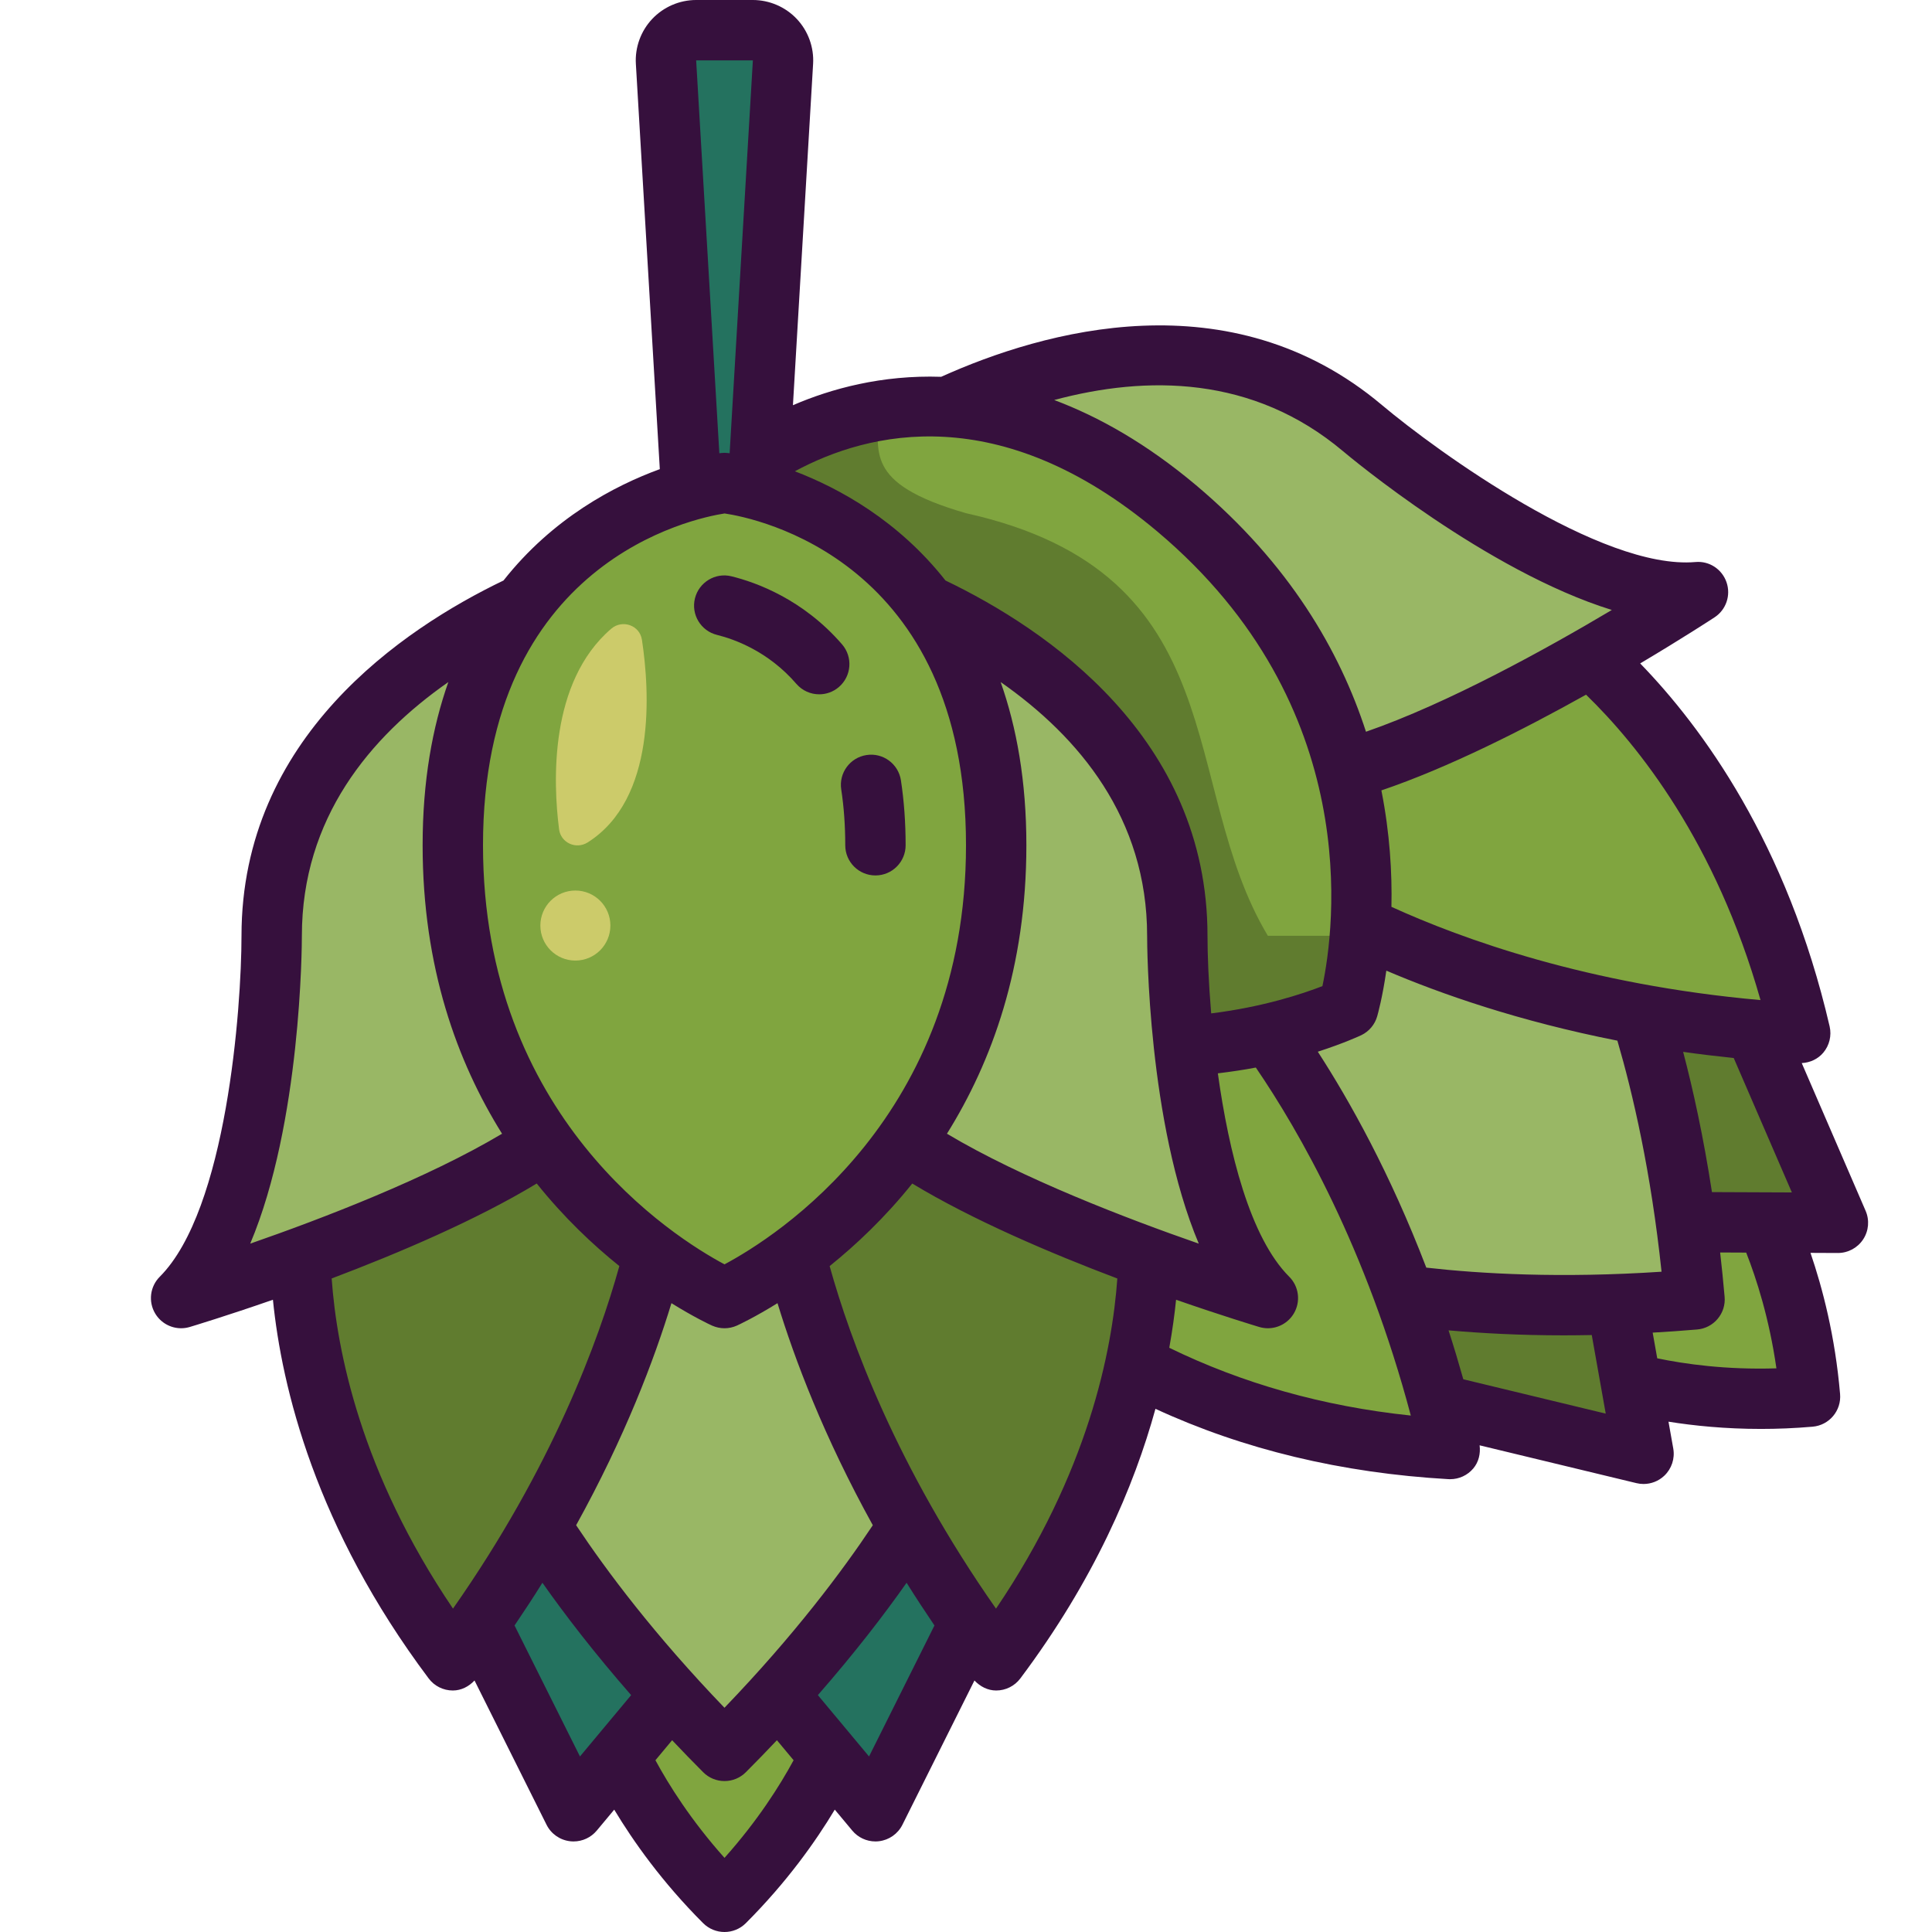 <svg id="hops-icon"  viewBox="0 0 64 64"  xmlns="http://www.w3.org/2000/svg"><path d="m24 16s9 1 9 12-9 15-9 15-9-4-9-15 9-12 9-12z" fill="#80a53f"/><path d="m24.94 1c.57 0 1.03.48 1 1.06l-.77 13.07-.07 1.11c-.67-.19-1.1-.24-1.1-.24s-.43.05-1.1.24l-.84-14.18c-.03-.58.43-1.06 1-1.06z" fill="#24725f"/><path d="m58.12 34.12 2.76 6.39-2.37-.01-2.65-.01h-.02c-.41-3.09-1.03-5.44-1.48-6.88v-.02c1.17.22 2.42.4 3.76.52z" fill="#607c2f"/><path d="m58.51 40.5c.52 1.15 1.23 3.17 1.45 5.76-2.59.23-4.7-.12-5.93-.44h-.01l-.46-2.61v-.01c.81-.03 1.67-.08 2.57-.15-.08-.9-.18-1.76-.29-2.56h.02z" fill="#80a53f"/><path d="m59.63 34.23c-.51-.03-1.02-.07-1.51-.12-1.34-.12-2.59-.3-3.76-.52-4.41-.79-7.61-2.11-9.31-2.93.08-1.38.01-3.18-.5-5.15 2.53-.7 5.73-2.36 8.14-3.73 1.9 1.69 5.35 5.58 6.94 12.45z" fill="#80a53f"/><path d="m45.14 14.18s6.88 5.8 11.11 5.43c0 0-1.49.98-3.56 2.17-2.41 1.37-5.61 3.03-8.14 3.73-.71-2.79-2.29-5.91-5.57-8.67-2.8-2.35-5.38-3.23-7.6-3.36 3.26-1.5 9.08-3.23 13.76.7z" fill="#99b765"/><path d="m55.84 40.49c.11.8.21 1.66.29 2.56-.9.07-1.76.12-2.57.15-3.11.11-5.52-.09-7.03-.29-1.54-4.2-3.38-7.13-4.48-8.66 1.62-.38 2.61-.86 2.61-.86s.3-1.06.39-2.73c1.7.82 4.9 2.14 9.31 2.93v.02c.45 1.44 1.07 3.79 1.48 6.88z" fill="#99b765"/><path d="m54.02 45.82.42 2.34-6.77-1.63c-.35-1.3-.74-2.51-1.14-3.62 1.51.2 3.92.4 7.03.29v.01z" fill="#607c2f"/><path d="m47.67 46.53c.13.48.25.97.37 1.47-4.57-.26-8.03-1.5-10.44-2.78.32-1.45.43-2.66.45-3.55 2.24.82 3.95 1.33 3.95 1.33-1.74-1.74-2.47-5.5-2.78-8.34 1.07-.07 2.03-.23 2.83-.41 1.1 1.53 2.94 4.46 4.48 8.66.4 1.11.79 2.32 1.14 3.62z" fill="#80a53f"/><path d="m42.05 34.25c-.8.18-1.76.34-2.83.41-.22-2.07-.22-3.66-.22-3.66 0-6.11-5.07-9.45-8.32-10.97-1.79-2.41-4.19-3.4-5.58-3.79l.07-1.11c1.25-.79 3.43-1.81 6.21-1.65 2.22.13 4.8 1.01 7.6 3.36 3.28 2.76 4.86 5.88 5.57 8.67.51 1.97.58 3.77.5 5.15-.09 1.67-.39 2.73-.39 2.73s-.99.48-2.61.86z" fill="#80a53f"/><path d="m45 31c-1 0-2 0-3 0-3-5-1-12-10-14-3.478-1-2.839-2.081-2.935-3.377-1.677.294-3.019.953-3.895 1.507l-.07 1.11c1.39.39 3.79 1.38 5.58 3.79 3.25 1.52 8.32 4.86 8.32 10.97 0 0 0 1.59.22 3.66 1.07-.07 2.03-.23 2.83-.41 1.62-.38 2.61-.86 2.61-.86s.263-.944.37-2.443c-.01.018-.021.035-.03.053z" fill="#607c2f"/><path d="m39.22 34.66c.31 2.84 1.04 6.6 2.78 8.34 0 0-1.71-.51-3.95-1.33-2.6-.96-5.92-2.34-8.09-3.82 1.67-2.33 3.04-5.56 3.04-9.85 0-3.65-.99-6.19-2.32-7.97 3.25 1.52 8.32 4.86 8.32 10.97 0 0 0 1.59.22 3.66z" fill="#99b765"/><path d="m29.96 37.85c2.17 1.48 5.49 2.86 8.09 3.82-.02.89-.13 2.1-.45 3.55-.58 2.67-1.86 6.12-4.6 9.78-.31-.41-.61-.82-.89-1.23-.77-1.1-1.44-2.17-2.03-3.2-2.22-3.9-3.28-7.19-3.74-9.02 1.1-.83 2.44-2.04 3.62-3.7z" fill="#607c2f"/><path d="m32.11 53.77-3.11 6.23-1.52-1.82-1.7-2.04-.01-.01c2.1-2.31 3.49-4.28 4.31-5.56.59 1.03 1.26 2.1 2.03 3.2z" fill="#24725f"/><path d="m26.34 41.55c.46 1.83 1.52 5.12 3.74 9.02-.82 1.28-2.21 3.25-4.31 5.56-.54.6-1.13 1.23-1.77 1.87-.64-.64-1.23-1.27-1.77-1.87-2.1-2.31-3.49-4.28-4.31-5.56 2.22-3.9 3.28-7.19 3.74-9.02 1.34 1 2.34 1.45 2.34 1.45s1-.45 2.34-1.45z" fill="#99b765"/><path d="m25.78 56.14 1.7 2.04c-.55 1.14-1.64 2.98-3.48 4.82-1.84-1.84-2.93-3.68-3.48-4.82l1.7-2.04.01-.01c.54.6 1.13 1.23 1.77 1.87.64-.64 1.23-1.27 1.77-1.87z" fill="#80a53f"/><path d="m22.23 56.13-.01.01-1.7 2.04-1.52 1.82-3.11-6.23c.77-1.1 1.44-2.17 2.03-3.2.82 1.28 2.21 3.25 4.31 5.56z" fill="#24725f"/><path d="m21.66 41.55c-.46 1.83-1.52 5.12-3.74 9.02-.59 1.03-1.26 2.1-2.03 3.2-.28.41-.58.82-.89 1.23-4.23-5.64-4.98-10.79-5.05-13.33 2.6-.96 5.92-2.34 8.09-3.82 1.18 1.66 2.52 2.87 3.62 3.7z" fill="#607c2f"/><path d="m17.32 20.03c-1.33 1.78-2.32 4.32-2.32 7.97 0 4.29 1.37 7.52 3.04 9.85-2.17 1.48-5.49 2.86-8.09 3.82-2.24.82-3.95 1.33-3.95 1.33 3-3 3-12 3-12 0-6.11 5.07-9.45 8.32-10.97z" fill="#99b765"/><path d="m18.52 27.47c-.197-1.539-.338-4.867 1.727-6.642.369-.317.945-.116 1.018.365.257 1.701.482 5.269-1.797 6.713-.384.243-.891.014-.948-.436z" fill="#cccb6a"/><circle cx="19.06" cy="30.66" fill="#cccb6a" r="1.16"/><g fill="#36103d"><path d="m16.679 19.23c-3.342 1.606-8.679 5.198-8.679 11.77-.001 2.39-.49 9.076-2.707 11.293-.324.324-.387.826-.152 1.219.184.308.513.488.859.488.095 0 .191-.014.286-.042.119-.036 1.217-.367 2.755-.902.294 2.917 1.41 7.546 5.159 12.544.188.252.485.4.8.4.279 0 .531-.131.719-.332l2.386 4.779c.15.302.443.507.778.546.04.005.079.007.117.007.295 0 .577-.13.768-.359l.579-.694c.635 1.054 1.585 2.4 2.946 3.761.195.194.451.292.707.292s.512-.098.707-.293c1.361-1.361 2.312-2.706 2.946-3.761l.579.694c.191.23.473.36.768.36.038 0 .077-.002.116-.007.335-.039.628-.245.778-.546l2.386-4.779c.189.201.441.332.72.332.314 0 .611-.148.8-.4 2.443-3.257 3.767-6.358 4.476-8.931 2.908 1.344 6.166 2.128 9.708 2.33.018.001.037.001.056.001.294 0 .574-.129.765-.356.18-.214.243-.492.209-.766l5.196 1.253c.077.019.156.028.234.028.252 0 .498-.095.686-.272.245-.231.358-.571.299-.903l-.158-.889c.835.133 1.87.24 3.062.24.541 0 1.113-.022 1.712-.074.55-.047.958-.531.91-1.082-.164-1.919-.582-3.512-.98-4.676l.904.004h.004c.336 0 .649-.168.835-.449s.217-.638.083-.948l-2.116-4.894c.274-.014.535-.132.714-.345.203-.241.28-.563.21-.87-1.41-6.085-4.234-9.92-6.276-12.024 1.4-.832 2.36-1.459 2.464-1.527.383-.251.546-.73.396-1.163-.15-.434-.574-.712-1.031-.669-3.118.27-8.555-3.663-10.384-5.201-5.029-4.235-11.221-2.458-14.601-.935-1.967-.066-3.646.395-4.91.941l.668-11.306c.033-.548-.164-1.091-.541-1.49-.375-.398-.906-.627-1.455-.627h-1.879c-.549 0-1.079.229-1.455.628-.377.399-.574.942-.541 1.49l.793 13.423c-1.497.547-3.546 1.619-5.178 3.689zm-6.679 11.77c0-3.897 2.257-6.592 4.852-8.406-.527 1.494-.852 3.275-.852 5.406 0 4.043 1.142 7.171 2.631 9.556-2.474 1.477-5.974 2.818-8.342 3.641 1.687-4.001 1.711-9.889 1.711-10.197zm.987 11.351c2.214-.837 4.797-1.937 6.793-3.146.908 1.135 1.864 2.033 2.737 2.735-.685 2.46-2.213 6.641-5.511 11.347-3.048-4.499-3.848-8.528-4.019-10.936zm14.769.818c.569 1.864 1.538 4.429 3.157 7.356-1.01 1.518-2.597 3.638-4.914 6.047-2.317-2.409-3.904-4.53-4.914-6.047 1.619-2.926 2.589-5.492 3.157-7.356.742.461 1.264.707 1.35.745.132.057.269.086.408.086s.276-.029.406-.086c.086-.039.609-.285 1.35-.745zm-8.711 10.677c.323-.477.634-.95.923-1.415.746 1.061 1.718 2.325 2.939 3.722l-1.695 2.032zm6.955 7.698c-1.11-1.244-1.842-2.411-2.288-3.234l.553-.663c.329.348.67.701 1.029 1.06.186.188.44.293.706.293s.52-.105.707-.293c.359-.359.699-.711 1.029-1.06l.553.663c-.447.824-1.179 1.991-2.289 3.234zm4.788-3.359-1.695-2.032c1.221-1.397 2.193-2.661 2.939-3.722.289.465.601.938.923 1.415zm4.206-4.897c-3.298-4.706-4.826-8.888-5.511-11.347.872-.702 1.828-1.601 2.737-2.735 1.997 1.209 4.58 2.309 6.793 3.146-.171 2.407-.971 6.436-4.019 10.936zm6.717-12.091c-2.369-.823-5.869-2.164-8.342-3.641 1.489-2.385 2.631-5.513 2.631-9.556 0-2.131-.325-3.912-.852-5.406 2.595 1.814 4.852 4.509 4.852 8.406 0 .308.024 6.196 1.711 10.197zm-.977 3.45c.103-.574.176-1.106.225-1.591 1.538.535 2.636.866 2.755.902.095.028.191.042.286.042.346 0 .675-.18.859-.488.234-.393.172-.896-.152-1.219-1.299-1.299-2.002-4.132-2.364-6.737.442-.054.866-.117 1.258-.192 1.443 2.114 3.661 5.983 5.134 11.528-2.921-.306-5.595-1.072-8.001-2.245zm6.364-10.357c.255-.124.445-.35.523-.623.026-.091.177-.638.303-1.513 1.792.765 4.377 1.674 7.654 2.319.511 1.75 1.112 4.33 1.463 7.654-3.335.221-5.982.07-7.793-.135-1.195-3.119-2.533-5.515-3.594-7.153.869-.28 1.399-.528 1.444-.549zm12.334.758 1.926 4.453-2.647-.011c-.283-1.834-.624-3.391-.955-4.646.542.078 1.104.144 1.676.204zm-8.958 10.642c-.157-.555-.319-1.098-.489-1.62 1.078.094 2.343.165 3.818.165.3 0 .61-.004.926-.01l.463 2.603zm10.372-.362c-1.668.052-3.032-.142-3.948-.332l-.151-.851c.479-.028.967-.06 1.473-.104.264-.022.509-.149.679-.352.171-.203.255-.465.231-.73-.044-.505-.094-.993-.148-1.469l.863.004c.342.871.764 2.182 1.001 3.834zm-.527-12.199c-5.719-.507-9.901-2.029-12.226-3.089.024-1.12-.051-2.433-.333-3.857 2.211-.749 4.715-2.016 6.78-3.171 1.733 1.683 4.3 4.891 5.779 10.117zm-13.828-18.181c.235.198 4.756 3.972 8.903 5.258-2.15 1.28-5.423 3.091-8.144 4.034-.867-2.675-2.538-5.564-5.627-8.165-1.638-1.376-3.215-2.266-4.701-2.824 3.063-.821 6.583-.816 9.569 1.697zm-6.155 2.657c6.878 5.791 5.87 13.167 5.471 15.061-.636.248-1.959.691-3.685.904-.088-1.042-.122-1.952-.122-2.57 0-6.572-5.337-10.164-8.679-11.77-1.564-1.984-3.513-3.052-4.99-3.618 2.442-1.319 6.792-2.386 12.005 1.993zm-15.275-15.605h1.879l-.77 13.015c-.033-.005-.056-.008-.06-.008-.072-.009-.148-.009-.221 0-.004 0-.028.004-.06.008zm.942 15.009c1.022.151 7.997 1.532 7.997 10.991 0 9.005-6.301 12.977-8 13.883-1.701-.909-8-4.88-8-13.883 0-9.414 6.99-10.835 8.003-10.991z"/><path d="m27.867 26.152c.088.575.133 1.197.133 1.848 0 .552.447 1 1 1s1-.448 1-1c0-.753-.053-1.477-.156-2.152-.084-.545-.595-.922-1.14-.836-.546.083-.921.594-.837 1.14z"/><path d="m23.752 21.032c.583.144 1.7.546 2.629 1.622.198.229.476.346.757.346.232 0 .465-.08.653-.243.418-.361.465-.993.104-1.411-1.292-1.495-2.85-2.055-3.664-2.255-.532-.133-1.077.195-1.21.731s.195 1.078.731 1.21z"/></g></svg>